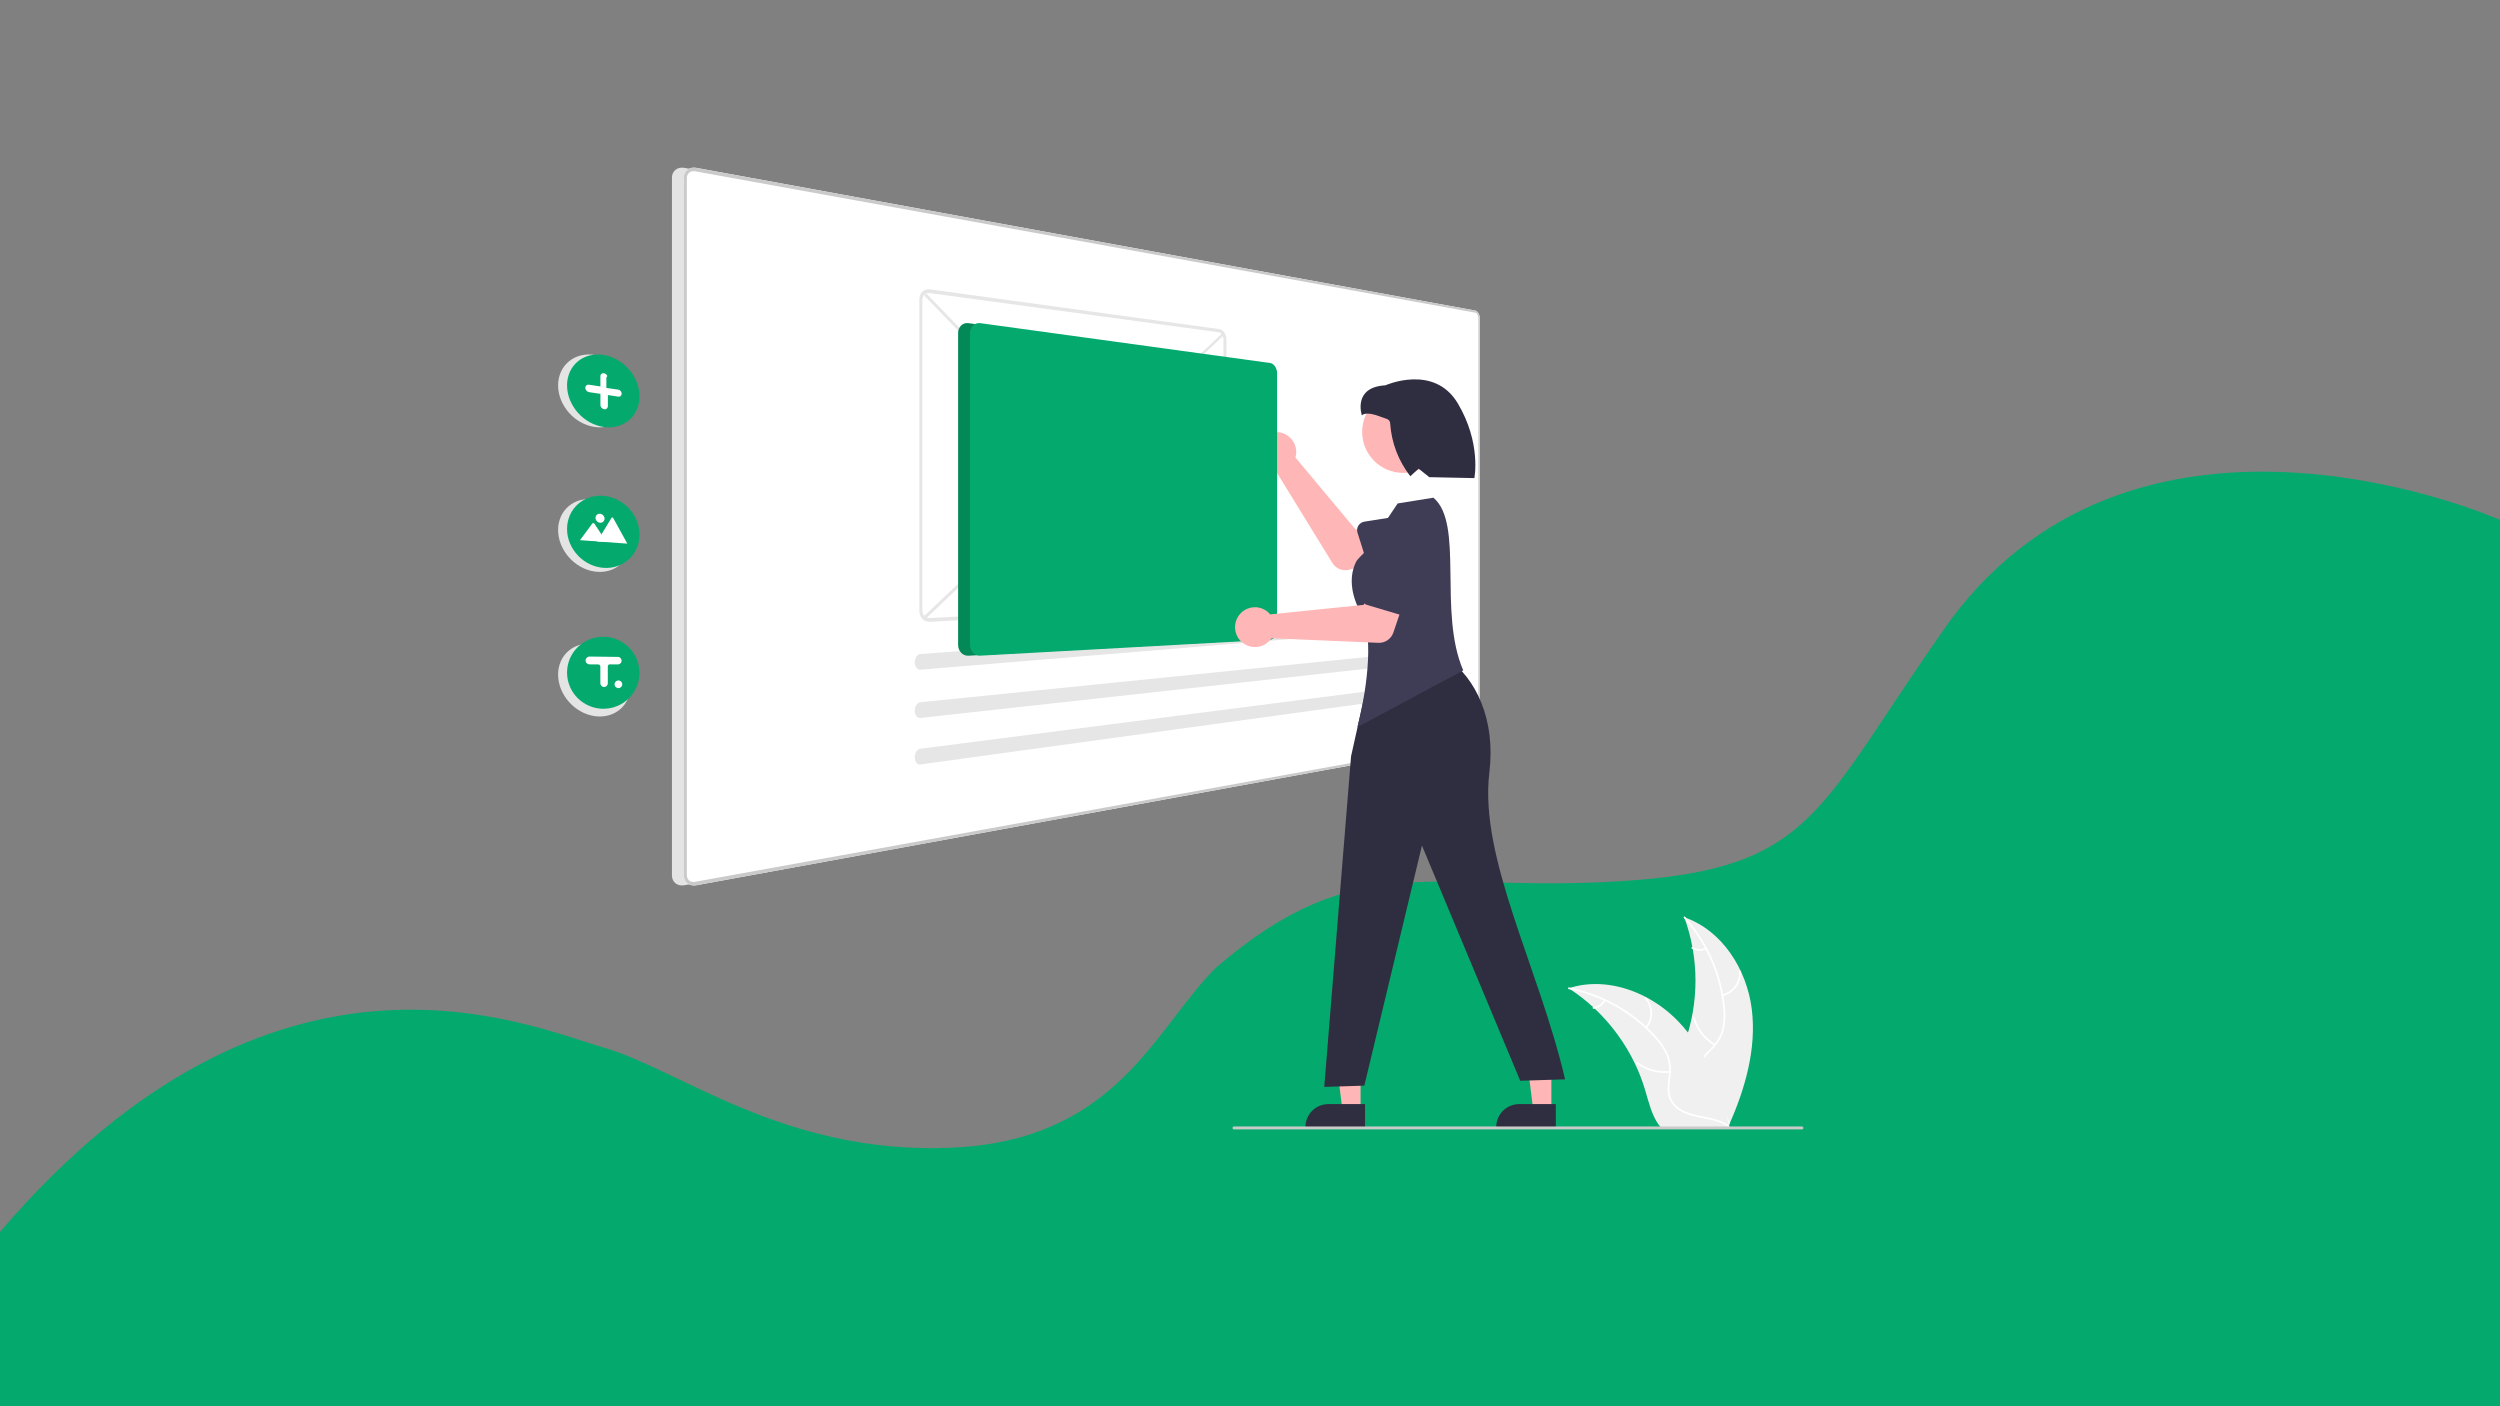 <?xml version="1.0" encoding="utf-8"?>
<!-- Generator: Adobe Illustrator 25.2.0, SVG Export Plug-In . SVG Version: 6.00 Build 0)  -->
<svg version="1.1" id="Layer_1" xmlns="http://www.w3.org/2000/svg" xmlns:xlink="http://www.w3.org/1999/xlink" x="0px" y="0px"
	 viewBox="0 0 1920 1080" style="enable-background:new 0 0 1920 1080;" xml:space="preserve">
<rect x="0" y="0" width="1920" height="1080" fill="#808080" stroke="none"/>
<style type="text/css">
	.st0{fill:#04AA6D;}
	.st1{fill:#F0F0F0;}
	.st2{fill:#FFFFFF;}
	.st3{fill:#E4E4E4;}
	.st4{fill:#CACACA;}
	.st5{fill:#E6E6E6;}
	.st6{fill:#FFB6B6;}
	.st7{fill:#3F3D56;}
	.st8{fill:#2F2E41;}
	.st9{opacity:0.2;enable-background:new    ;}
</style>
<path class="st0" d="M1920,399.29c0,0-273.5-121.79-421.5,76.21c-103,145-103,191-250,201s-205-28-315,67c-47,47-76,133-204,138
	s-207-60-266-77S210.5,699.75,0,946.13V1080h1924.28L1920,399.29z"/>
<g>
	<path class="st1" d="M1345.37,775.06c-3.8-30.54-22.72-60.63-51.85-70.57c11.49,31.43,11.48,65.92-0.01,97.35
		c-4.48,12.11-10.71,25.1-6.5,37.31c2.62,7.59,9.03,13.4,16.19,17.03c7.16,3.63,15.11,5.36,22.96,7.06l1.54,1.28
		C1340.17,836.38,1349.17,805.6,1345.37,775.06z"/>
	<path class="st2" d="M1293.23,705.07c16.96,19,27.5,42.87,30.13,68.21c0.66,5.44,0.46,10.96-0.59,16.34
		c-1.2,5.21-3.77,10-7.44,13.88c-3.36,3.69-7.21,7.07-9.62,11.51c-2.42,4.63-2.74,10.08-0.9,14.96c2.12,6.08,6.3,11.04,10.55,15.74
		c4.72,5.22,9.71,10.57,11.72,17.5c0.24,0.84,1.53,0.41,1.29-0.43c-3.49-12.05-15.19-18.89-20.77-29.74
		c-2.6-5.06-3.69-10.94-1.26-16.29c2.13-4.67,6.11-8.17,9.54-11.87c3.64-3.73,6.32-8.3,7.79-13.3c1.33-5.31,1.74-10.81,1.22-16.26
		c-0.97-12.29-3.87-24.34-8.59-35.73c-5.31-13.03-12.81-25.05-22.18-35.54C1293.55,703.4,1292.66,704.42,1293.23,705.07
		L1293.23,705.07z"/>
	<path class="st2" d="M1323,765.07c8.66-2.1,14.52-10.16,13.84-19.05c-0.07-0.87-1.42-0.8-1.35,0.07
		c0.64,8.27-4.84,15.78-12.91,17.69C1321.72,763.98,1322.15,765.27,1323,765.07z"/>
	<path class="st2" d="M1317.27,801.86c-7.57-4.52-13.16-11.73-15.65-20.18c-0.25-0.84-1.53-0.41-1.29,0.43
		c2.61,8.8,8.44,16.28,16.33,20.97C1317.41,803.51,1318.02,802.3,1317.27,801.86L1317.27,801.86z"/>
	<path class="st2" d="M1309.74,727.85c-3.13,1.49-6.79,1.3-9.75-0.5c-0.75-0.46-1.35,0.76-0.61,1.21c3.28,1.97,7.32,2.18,10.79,0.57
		c0.35-0.13,0.54-0.5,0.43-0.86C1310.48,727.93,1310.09,727.74,1309.74,727.85L1309.74,727.85z"/>
	<path class="st1" d="M1204.74,758.99c0.46,0.3,0.92,0.6,1.37,0.9c6.13,4.03,11.93,8.56,17.33,13.53c0.42,0.38,0.85,0.77,1.26,1.16
		c12.88,12.12,23.41,26.52,31.03,42.48c3.03,6.35,5.57,12.93,7.6,19.67c2.8,9.31,5.11,19.62,10.66,27.23
		c0.57,0.8,1.19,1.57,1.85,2.29h50.17c0.11-0.06,0.23-0.1,0.34-0.16l2,0.09c-0.08-0.35-0.17-0.72-0.25-1.08
		c-0.05-0.21-0.1-0.41-0.15-0.62c-0.03-0.14-0.07-0.27-0.09-0.4c-0.01-0.05-0.02-0.09-0.03-0.13c-0.02-0.13-0.06-0.24-0.08-0.35
		c-0.5-2.05-1.02-4.1-1.56-6.15c0-0.01,0-0.01-0.01-0.02c-4.11-15.6-9.56-31-17.17-45.08c-0.23-0.42-0.46-0.86-0.71-1.28
		c-3.47-6.33-7.44-12.36-11.89-18.04c-2.45-3.1-5.05-6.08-7.8-8.92c-7.11-7.32-15.33-13.48-24.36-18.25
		c-18-9.5-38.83-13.14-58.06-7.34C1205.72,758.68,1205.23,758.83,1204.74,758.99z"/>
	<path class="st2" d="M1204.86,759.68c24.98,4.96,47.77,17.67,65.12,36.32c3.81,3.95,6.97,8.47,9.36,13.41
		c2.18,4.88,3.01,10.26,2.41,15.57c-0.46,4.96-1.5,9.99-0.75,14.98c0.86,5.15,3.88,9.7,8.29,12.49c5.35,3.58,11.67,5.02,17.9,6.21
		c6.92,1.33,14.12,2.59,19.89,6.91c0.7,0.52,1.47-0.59,0.77-1.11c-10.04-7.52-23.5-5.94-34.49-11.24
		c-5.13-2.48-9.54-6.51-10.81-12.25c-1.11-5.02-0.04-10.2,0.47-15.22c0.66-5.17,0.04-10.43-1.79-15.31
		c-2.14-5.04-5.12-9.68-8.81-13.72c-8.17-9.23-17.75-17.11-28.37-23.36c-12.08-7.2-25.31-12.28-39.11-15.03
		C1204.11,758.15,1204.01,759.51,1204.86,759.68z"/>
	<path class="st2" d="M1264.74,789.66c5.65-6.89,5.47-16.86-0.42-23.54c-0.58-0.65-1.62,0.22-1.04,0.87
		c5.5,6.22,5.64,15.51,0.34,21.9C1263.07,789.56,1264.19,790.33,1264.74,789.66z"/>
	<path class="st2" d="M1282.32,822.48c-8.77,0.95-17.57-1.44-24.65-6.69c-0.7-0.52-1.47,0.59-0.77,1.11
		c7.38,5.45,16.54,7.92,25.66,6.91C1283.43,823.72,1283.19,822.39,1282.32,822.48L1282.32,822.48z"/>
	<path class="st2" d="M1231.75,767.93c-1.6,3.07-4.64,5.13-8.09,5.48c-0.87,0.09-0.62,1.42,0.24,1.33c3.8-0.4,7.16-2.67,8.96-6.04
		c0.2-0.31,0.13-0.72-0.17-0.94C1232.39,767.55,1231.97,767.62,1231.75,767.93L1231.75,767.93z"/>
	<path id="a0650842-7e0d-4738-afc6-e49dd139c2fd-726_1_" class="st3" d="M1123.94,238.54L525.56,128.91
		c-1.22-0.23-2.47-0.22-3.68,0.04c-1.1,0.24-2.13,0.72-3.02,1.41c-0.87,0.68-1.57,1.55-2.05,2.55c-0.51,1.08-0.76,2.25-0.75,3.44
		v536.08c-0.01,1.19,0.24,2.37,0.75,3.44c0.47,1,1.17,1.87,2.04,2.55c0.89,0.69,1.92,1.17,3.02,1.41c1.21,0.26,2.47,0.28,3.68,0.05
		l598.38-109.63c0.5-0.1,0.96-0.34,1.33-0.67c0.44-0.39,0.8-0.86,1.08-1.37c0.32-0.59,0.57-1.22,0.73-1.87
		c0.18-0.71,0.27-1.44,0.27-2.17v-319.5c0-0.73-0.09-1.47-0.27-2.18c-0.16-0.65-0.41-1.28-0.73-1.87c-0.28-0.52-0.65-0.98-1.08-1.37
		c-0.38-0.34-0.83-0.57-1.33-0.68L1123.94,238.54z"/>
	<path id="ab230013-2870-4714-bfc2-3c974790ba7e-727_1_" class="st2" d="M1133.09,238.54L534.72,128.91
		c-1.22-0.23-2.47-0.22-3.68,0.04c-1.1,0.24-2.13,0.72-3.02,1.41c-0.87,0.68-1.57,1.55-2.05,2.55c-0.51,1.08-0.76,2.25-0.75,3.44
		v536.08c-0.01,1.19,0.24,2.37,0.75,3.44c0.47,1,1.17,1.87,2.04,2.55c0.89,0.69,1.92,1.17,3.02,1.41c1.21,0.26,2.47,0.28,3.68,0.05
		l598.38-109.63c0.5-0.1,0.96-0.34,1.33-0.67c0.44-0.39,0.8-0.86,1.08-1.37c0.32-0.59,0.57-1.22,0.73-1.87
		c0.18-0.71,0.27-1.44,0.27-2.17v-319.5c0-0.73-0.09-1.47-0.27-2.18c-0.16-0.65-0.41-1.28-0.73-1.87c-0.28-0.52-0.65-0.98-1.08-1.37
		c-0.38-0.34-0.83-0.57-1.33-0.68L1133.09,238.54z"/>
	<path id="efb73e9a-ed9f-4c58-9f24-e2c56f2a395b-728_1_" class="st4" d="M1133.09,238.54L534.72,128.91
		c-1.22-0.23-2.47-0.22-3.68,0.04c-1.1,0.24-2.13,0.72-3.02,1.41c-0.87,0.68-1.57,1.55-2.05,2.55c-0.51,1.08-0.76,2.25-0.75,3.44
		v536.08c-0.01,1.19,0.24,2.37,0.75,3.44c0.47,1,1.17,1.87,2.04,2.55c0.89,0.69,1.92,1.17,3.02,1.41c1.21,0.26,2.47,0.28,3.68,0.05
		l598.38-109.63c0.5-0.1,0.96-0.34,1.33-0.67c0.44-0.39,0.8-0.86,1.08-1.37c0.32-0.59,0.57-1.22,0.73-1.87
		c0.18-0.71,0.27-1.44,0.27-2.17v-319.5c0-0.73-0.09-1.47-0.27-2.18c-0.16-0.65-0.41-1.28-0.73-1.87c-0.28-0.52-0.65-0.98-1.08-1.37
		c-0.38-0.34-0.83-0.57-1.33-0.68L1133.09,238.54z M1135.36,564.58c0,0.49-0.06,0.98-0.18,1.46c-0.11,0.44-0.27,0.86-0.49,1.25
		c-0.19,0.35-0.43,0.66-0.72,0.92c-0.25,0.23-0.56,0.38-0.89,0.45L533.83,677.23c-0.81,0.15-1.65,0.14-2.46-0.03
		c-0.73-0.16-1.42-0.49-2.01-0.95c-0.58-0.45-1.05-1.04-1.36-1.7c-0.34-0.72-0.51-1.5-0.5-2.29V136.53
		c-0.01-0.79,0.16-1.57,0.5-2.29c0.32-0.67,0.78-1.25,1.36-1.7c0.59-0.46,1.28-0.78,2.01-0.95c0.81-0.18,1.64-0.19,2.46-0.04
		l599.25,108.58c0.33,0.07,0.64,0.22,0.89,0.45c0.29,0.26,0.54,0.57,0.72,0.92c0.22,0.39,0.38,0.81,0.49,1.25
		c0.12,0.48,0.18,0.97,0.18,1.46L1135.36,564.58L1135.36,564.58z"/>
	<path id="f96011ca-2547-471d-b877-843add24502e-729_1_" class="st3" d="M428.62,295.99c-0.03-3.66,0.75-7.28,2.27-10.61
		c1.42-3.07,3.53-5.79,6.15-7.93c2.64-2.14,5.72-3.67,9.03-4.48c3.57-0.86,7.29-0.97,10.91-0.33c3.8,0.66,7.44,2.01,10.75,3.99
		c3.27,1.94,6.19,4.41,8.66,7.31c2.45,2.85,4.4,6.1,5.78,9.59c1.38,3.47,2.09,7.16,2.11,10.9c0.03,3.53-0.69,7.02-2.11,10.26
		c-1.33,3-3.3,5.68-5.78,7.84c-2.51,2.17-5.47,3.77-8.66,4.68c-3.49,0.99-7.15,1.23-10.75,0.73l0,0c-3.83-0.53-7.53-1.76-10.9-3.64
		c-3.39-1.88-6.44-4.32-9.03-7.22c-2.59-2.89-4.67-6.2-6.15-9.79C429.41,303.7,428.64,299.87,428.62,295.99z"/>
	<path id="e2afd39c-bfa9-4aab-9b72-f2692ed67225-730_1_" class="st3" d="M428.62,407.03c-0.03-3.66,0.75-7.28,2.27-10.61
		c1.42-3.07,3.53-5.79,6.15-7.93c2.64-2.14,5.72-3.67,9.03-4.48c3.57-0.86,7.29-0.97,10.91-0.33c3.8,0.66,7.44,2.01,10.75,3.99
		c3.27,1.94,6.19,4.41,8.66,7.31c2.45,2.85,4.4,6.1,5.78,9.59c1.38,3.47,2.09,7.16,2.11,10.9c0.03,3.53-0.69,7.02-2.11,10.26
		c-1.33,3-3.3,5.68-5.78,7.84c-2.51,2.17-5.47,3.77-8.66,4.68c-3.49,0.99-7.15,1.23-10.75,0.73l0,0c-3.83-0.53-7.53-1.76-10.9-3.64
		c-3.39-1.88-6.44-4.32-9.03-7.22c-2.59-2.89-4.67-6.2-6.15-9.79C429.41,414.74,428.64,410.91,428.62,407.03z"/>
	<path id="a7f5fcd6-9ca6-43fc-9a19-c5543edb3dc0-731_1_" class="st3" d="M428.62,518.07c-0.03-3.66,0.75-7.28,2.27-10.61
		c1.42-3.07,3.53-5.79,6.15-7.93c2.64-2.14,5.72-3.67,9.03-4.48c3.57-0.86,7.29-0.97,10.91-0.33c3.8,0.66,7.44,2.01,10.75,3.99
		c3.27,1.94,6.19,4.41,8.66,7.31c2.45,2.85,4.4,6.1,5.78,9.59c1.38,3.47,2.09,7.16,2.11,10.9c0.03,3.53-0.69,7.02-2.11,10.26
		c-1.33,3-3.3,5.68-5.78,7.84c-2.51,2.17-5.47,3.77-8.66,4.68c-3.49,0.99-7.15,1.23-10.75,0.73l0,0c-3.83-0.53-7.53-1.76-10.9-3.64
		c-3.39-1.88-6.44-4.32-9.03-7.22c-2.59-2.89-4.67-6.2-6.15-9.79C429.41,525.78,428.64,521.95,428.62,518.07z"/>
	<path id="bf82177c-c5c5-4721-a492-d21e500fa887-732_1_" class="st0" d="M435.49,295.99c-0.03-3.66,0.75-7.28,2.27-10.61
		c1.42-3.07,3.53-5.79,6.15-7.93c2.64-2.14,5.72-3.67,9.03-4.48c3.57-0.86,7.29-0.97,10.91-0.33c3.8,0.66,7.44,2.01,10.75,3.99
		c3.27,1.94,6.19,4.41,8.66,7.31c2.45,2.85,4.4,6.1,5.78,9.59c1.38,3.47,2.09,7.16,2.11,10.9c0.03,3.53-0.69,7.02-2.11,10.26
		c-1.33,3-3.3,5.68-5.78,7.84c-2.51,2.17-5.47,3.77-8.66,4.68c-3.49,0.99-7.15,1.23-10.75,0.73l0,0c-3.83-0.53-7.53-1.76-10.9-3.64
		c-3.39-1.88-6.44-4.32-9.03-7.22c-2.59-2.89-4.67-6.2-6.15-9.79C436.28,303.7,435.51,299.87,435.49,295.99z"/>
	<path id="fe313e0a-2048-439a-a54e-0e20ebfa32da-733_1_" class="st0" d="M435.49,406.27c-0.02-3.71,0.76-7.39,2.27-10.78
		c1.44-3.2,3.53-6.05,6.15-8.38c2.62-2.33,5.69-4.08,9.03-5.15c3.52-1.12,7.23-1.51,10.91-1.13c3.75,0.37,7.4,1.45,10.75,3.19
		c3.26,1.69,6.19,3.95,8.66,6.67c2.45,2.69,4.41,5.79,5.78,9.16c1.39,3.42,2.1,7.07,2.11,10.75c0.02,3.58-0.7,7.13-2.11,10.42
		c-2.73,6.33-7.95,11.25-14.44,13.59c-3.44,1.24-7.1,1.75-10.75,1.52l0,0c-3.78-0.23-7.49-1.2-10.9-2.84
		c-6.82-3.28-12.21-8.93-15.17-15.89C436.27,413.88,435.5,410.1,435.49,406.27z"/>
	<path id="bd4ad8d1-9beb-4dfd-9043-04087d822fa4-734_1_" class="st0" d="M435.49,516.56c-0.01-7.47,3.03-14.61,8.42-19.78
		c11.15-10.68,28.84-10.29,39.52,0.86c2.38,2.48,4.28,5.38,5.6,8.55c5.81,14.09-0.89,30.22-14.98,36.04
		c-3.24,1.34-6.7,2.04-10.2,2.09l0,0c-11.28,0.17-21.56-6.46-26.08-16.8C436.26,524.05,435.49,520.33,435.49,516.56z"/>
	<path id="a8cdce74-e5d0-4904-9e42-fa7998d61cd8-735_1_" class="st2" d="M452.43,295.47l8.68,1.33v-7.86c0,0,0.06-0.71,0.2-1.03
		c0.13-0.3,0.34-0.56,0.59-0.78c0.25-0.21,0.55-0.36,0.87-0.45c0.35-0.09,0.71-0.1,1.07-0.05c0.38,0.06,0.74,0.19,1.07,0.38
		c0.33,0.19,0.62,0.43,0.87,0.72c0.25,0.28,0.45,0.61,0.59,0.96c0.14,0.35-0.68,1.09-0.68,1.09v8.18l9.05,1.25
		c0.37,0.06,0.73,0.19,1.05,0.37c0.65,0.38,1.15,0.96,1.44,1.66c0.14,0.34,0.21,0.71,0.21,1.08c0,0.35-0.07,0.7-0.21,1.02
		c-0.13,0.3-0.33,0.56-0.57,0.77c-0.25,0.21-0.54,0.37-0.86,0.45c-0.34,0.09-0.7,0.11-1.05,0.05l-7.91-1.22v8.46
		c0,0.37-0.07,0.74-0.22,1.08c-0.14,0.31-0.35,0.59-0.61,0.82c-0.26,0.22-0.57,0.39-0.91,0.48c-0.36,0.1-0.74,0.12-1.11,0.06
		c-0.39-0.06-0.77-0.19-1.12-0.38c-0.34-0.19-0.65-0.44-0.91-0.74c-0.26-0.29-0.47-0.63-0.62-0.99c-0.15-0.36-0.22-0.75-0.22-1.14
		v-8.56l-8.68-1.3c-0.4-0.06-0.78-0.2-1.13-0.4c-0.35-0.2-0.66-0.45-0.93-0.75c-0.26-0.3-0.47-0.63-0.62-1
		c-0.15-0.37-0.23-0.76-0.23-1.16c0-0.37,0.08-0.74,0.23-1.08c0.14-0.32,0.36-0.6,0.62-0.82c0.27-0.23,0.59-0.39,0.93-0.48
		C451.67,295.42,452.05,295.41,452.43,295.47z"/>
	<path id="b7a04d04-cd1f-49a6-9e27-762621fbfe12-736_1_" class="st2" d="M458.62,415.84l23.08,1.67h0.08l-10.83-19.66
		c-0.07-0.12-0.16-0.23-0.28-0.31c-0.06-0.04-0.12-0.07-0.18-0.09c-0.07-0.02-0.13-0.04-0.2-0.04c-0.07-0.01-0.14,0-0.2,0.01
		c-0.06,0.01-0.13,0.03-0.18,0.06c-0.12,0.06-0.21,0.15-0.28,0.26l-7.37,12.11l-0.35,0.58L458.62,415.84z"/>
	<path id="aee7be29-824b-4068-b60b-6c8751f56236-737_1_" class="st2" d="M445.44,414.85l20.37,1.48l-3.9-5.93l-0.28-0.43l-5.12-7.77
		c-0.09-0.12-0.2-0.22-0.33-0.3c-0.06-0.04-0.13-0.07-0.2-0.09c-0.07-0.03-0.14-0.04-0.22-0.05c-0.07-0.01-0.15-0.01-0.22-0.01
		c-0.07,0-0.14,0.02-0.21,0.04c-0.07,0.02-0.13,0.05-0.19,0.08c-0.06,0.03-0.12,0.07-0.17,0.12l-0.02,0.02l-0.02,0.02l-0.02,0.02
		l-0.02,0.02L445.44,414.85z"/>
	<path id="ba3c0334-c882-4ee2-a1c6-8432d6f0f237-738_1_" class="st2" d="M460.84,394.59c0.47,0.04,0.93,0.17,1.35,0.38
		c0.41,0.21,0.78,0.49,1.1,0.83c0.31,0.34,0.56,0.73,0.74,1.15c0.18,0.43,0.27,0.89,0.27,1.36c0,0.45-0.09,0.9-0.27,1.31
		c-0.17,0.39-0.42,0.74-0.74,1.03c-0.32,0.29-0.69,0.51-1.1,0.64c-0.43,0.14-0.89,0.2-1.35,0.16c-0.47-0.04-0.93-0.17-1.35-0.38
		c-0.41-0.21-0.79-0.49-1.1-0.83c-0.32-0.34-0.57-0.73-0.75-1.16c-0.18-0.43-0.27-0.9-0.27-1.36c0-0.45,0.09-0.9,0.27-1.32
		c0.17-0.39,0.43-0.74,0.75-1.03c0.32-0.29,0.7-0.5,1.1-0.64C459.93,394.6,460.39,394.55,460.84,394.59z"/>
	<path id="a6488acd-751d-43fe-95e8-3811e87b97c8-739_1_" class="st5" d="M709.95,472.94l228.58-216.88l0.98,1.72l-228.13,217
		L709.95,472.94z"/>
	<path id="f4872601-d834-4ac9-b8ed-95180004a4aa-740_1_" class="st5" d="M709.99,227.12l1.43-1.72l228.07,236.76l-0.98,1.63
		L709.99,227.12z"/>
	<path id="fd144007-5a21-49cb-9314-d281c54acffb-741_1_" class="st5" d="M936.48,252.76L713.99,222.2
		c-1.03-0.15-2.08-0.06-3.07,0.26c-0.94,0.31-1.8,0.83-2.51,1.52c-0.74,0.71-1.32,1.57-1.7,2.52c-0.42,1.05-0.63,2.17-0.63,3.3
		v239.5c0,1.15,0.21,2.28,0.63,3.35c0.39,0.99,0.97,1.9,1.7,2.67c0.71,0.74,1.57,1.33,2.51,1.72c0.97,0.4,2.02,0.57,3.07,0.51
		l222.49-12.25c0.75-0.05,1.48-0.29,2.11-0.69c0.67-0.43,1.26-0.98,1.72-1.63c0.51-0.71,0.9-1.5,1.16-2.33
		c0.28-0.91,0.43-1.85,0.43-2.8V260.66c0-0.96-0.14-1.92-0.43-2.84c-0.26-0.86-0.65-1.68-1.16-2.43c-0.46-0.69-1.04-1.29-1.72-1.77
		C937.97,253.17,937.24,252.88,936.48,252.76z M713.99,474.67c-0.75,0.04-1.49-0.09-2.18-0.37c-0.67-0.28-1.28-0.7-1.79-1.23
		c-0.52-0.55-0.93-1.2-1.21-1.9c-0.3-0.76-0.45-1.57-0.45-2.38V230.49c0-0.8,0.15-1.6,0.45-2.34c0.27-0.68,0.68-1.29,1.21-1.8
		c0.51-0.49,1.12-0.86,1.79-1.08c0.7-0.23,1.45-0.29,2.18-0.19l221.75,30.05c0.54,0.08,1.06,0.29,1.51,0.61
		c0.48,0.34,0.9,0.77,1.23,1.26c0.36,0.53,0.64,1.12,0.83,1.73c0.2,0.66,0.3,1.34,0.3,2.02v196.81c0,0.68-0.1,1.35-0.3,2
		c-0.18,0.6-0.46,1.16-0.83,1.66c-0.33,0.46-0.75,0.86-1.23,1.16c-0.45,0.28-0.97,0.45-1.51,0.48L713.99,474.67z"/>
	<g id="b5e30cc8-5ae1-449e-85b5-4004b80a7a56_1_">
		<path id="a649d73e-ec59-4c3e-8cce-1f940f947e89-742_1_" class="st5" d="M706.67,502.29c-0.59,0.06-1.15,0.28-1.63,0.63
			c-0.53,0.39-0.98,0.87-1.33,1.43c-0.39,0.62-0.69,1.3-0.88,2.01c-0.21,0.78-0.32,1.58-0.31,2.38c0,0.77,0.12,1.54,0.34,2.27
			c0.19,0.65,0.5,1.26,0.89,1.81c0.35,0.48,0.79,0.88,1.31,1.17c0.49,0.27,1.05,0.39,1.6,0.36l388.99-32.21
			c0.31-0.03,0.6-0.16,0.82-0.38c0.28-0.27,0.51-0.59,0.68-0.95c0.21-0.44,0.36-0.9,0.46-1.37c0.12-0.55,0.18-1.11,0.18-1.67
			c0.01-0.56-0.04-1.11-0.15-1.65c-0.09-0.46-0.24-0.91-0.44-1.34c-0.15-0.34-0.38-0.64-0.66-0.89c-0.22-0.2-0.52-0.31-0.82-0.3
			h-0.07L706.67,502.29z"/>
	</g>
	<g id="a3d56c43-6c72-48a5-a1aa-00d4337a9f01_1_">
		<path id="fcd1be7c-dd66-4ef0-bebb-a6cb75017f49-743_1_" class="st5" d="M706.67,539.33c-0.59,0.08-1.16,0.32-1.63,0.68
			c-0.53,0.4-0.98,0.9-1.33,1.46c-0.39,0.63-0.69,1.32-0.88,2.04c-0.21,0.78-0.32,1.59-0.31,2.4c0,0.77,0.12,1.53,0.34,2.27
			c0.19,0.64,0.5,1.25,0.89,1.78c0.35,0.47,0.79,0.86,1.31,1.13c0.49,0.26,1.05,0.37,1.6,0.32l388.99-42.91
			c0.31-0.04,0.6-0.18,0.82-0.4c0.28-0.28,0.51-0.61,0.68-0.97c0.21-0.44,0.36-0.91,0.46-1.39c0.12-0.55,0.18-1.11,0.18-1.67
			c0.01-0.55-0.04-1.11-0.15-1.65c-0.09-0.46-0.24-0.9-0.44-1.33c-0.16-0.33-0.38-0.63-0.66-0.87c-0.23-0.19-0.52-0.29-0.82-0.28
			h-0.07L706.67,539.33z"/>
	</g>
	<g id="b86b841b-6efa-4245-8922-ec58e5370162_1_">
		<path id="f8e452a4-70d1-4eed-9ead-ca836e74dca4-744_1_" class="st5" d="M706.67,575.04c-0.6,0.1-1.16,0.35-1.63,0.72
			c-0.53,0.42-0.98,0.92-1.33,1.5c-0.39,0.64-0.69,1.33-0.88,2.06c-0.21,0.78-0.32,1.59-0.31,2.41c0,0.76,0.12,1.52,0.34,2.26
			c0.19,0.63,0.49,1.23,0.89,1.76c0.35,0.46,0.79,0.84,1.31,1.1c0.5,0.24,1.05,0.34,1.6,0.27l388.99-53.44
			c0.31-0.04,0.6-0.19,0.82-0.42c0.28-0.29,0.51-0.62,0.68-0.99c0.21-0.45,0.36-0.92,0.46-1.4c0.12-0.55,0.18-1.11,0.18-1.68
			c0.01-0.55-0.04-1.1-0.15-1.65c-0.09-0.46-0.24-0.9-0.44-1.31c-0.15-0.33-0.38-0.62-0.66-0.85c-0.23-0.19-0.52-0.28-0.82-0.26
			h-0.07L706.67,575.04z"/>
	</g>
	<path id="fb3cf623-4c27-484d-8f36-79433da26778-745_1_" class="st2" d="M474.61,504.51l-21.66-0.27c-0.37-0.01-0.74,0.04-1.1,0.16
		c-0.34,0.11-0.66,0.28-0.95,0.5c-0.28,0.22-0.53,0.49-0.72,0.79c-0.2,0.31-0.33,0.65-0.41,1.01c-0.07,0.43-0.05,0.87,0.07,1.29
		c0.06,0.21,0.14,0.41,0.24,0.61c0.21,0.39,0.5,0.73,0.85,1c0.53,0.4,1.18,0.62,1.84,0.63l6.7,0.06c0.65,0,1.23,0.39,1.48,0.98
		c0.08,0.2,0.13,0.41,0.13,0.62v12.69c-0.02,0.71,0.22,1.4,0.65,1.95c0.44,0.55,1.05,0.93,1.73,1.07c1.27,0.22,2.53-0.46,3.07-1.65
		c0.17-0.38,0.27-0.8,0.27-1.22v-12.97c0-0.85,0.67-1.54,1.51-1.54l0.01,0l6.12,0.05c1.41,0.05,2.65-0.96,2.92-2.37
		c0.26-1.59-0.79-3.1-2.35-3.36C474.9,504.53,474.76,504.51,474.61,504.51L474.61,504.51z"/>
	<path id="a62d2508-f0bf-44ee-9014-84ffc49b2c41-746_1_" class="st2" d="M474.94,522.59c1.63,0,2.95,1.32,2.95,2.95
		c0,1.63-1.32,2.95-2.95,2.95c-1.63,0-2.95-1.32-2.95-2.95c0-0.39,0.08-0.78,0.23-1.15C472.68,523.3,473.75,522.59,474.94,522.59z"
		/>
	<path class="st6" d="M995.39,348.98c-0.1,0.8-0.27,1.59-0.5,2.36l46.29,55.42l17.29-2.98l7.91,25.5l-30.09,8.25
		c-4.99,1.37-10.29-0.72-13-5.13l-43.02-69.99c-8.44,0.02-15.3-6.8-15.33-15.24c-0.02-8.44,6.8-15.3,15.24-15.33
		c8.44-0.02,15.3,6.8,15.33,15.24C995.51,347.72,995.47,348.35,995.39,348.98z"/>
	<path class="st7" d="M1043.23,403.68c1-1.62,2.66-2.73,4.54-3.03l32.48-5.18c9.58-3.02,19.8,2.3,22.83,11.88
		c3.01,9.55-2.25,19.73-11.78,22.8l-29.67,14.43c-3.25,1.58-7.18,0.23-8.76-3.03c-0.14-0.29-0.26-0.59-0.36-0.89l-9.95-31.56
		C1041.98,407.27,1042.23,405.3,1043.23,403.68z"/>
	<polygon class="st6" points="1044.92,852.51 1030.97,852.51 1024.34,798.71 1044.93,798.71 	"/>
	<path class="st8" d="M1048.36,866.25l-45.79,0v-0.7c0-9.73,7.89-17.61,17.61-17.61h0.21l27.97,0L1048.36,866.25z"/>
	<polygon class="st6" points="1191.45,852.51 1177.5,852.51 1170.87,798.71 1191.45,798.71 	"/>
	<path class="st8" d="M1194.89,866.25l-45.79,0v-0.7c0-9.73,7.89-17.61,17.61-17.61h0.21l27.97,0L1194.89,866.25z"/>
	<path class="st8" d="M1050.52,522.88l60.81-17.57c22.15,15.71,37.45,47.21,32.5,87.96c-7.98,65.67,38.23,150.11,58.17,235.67
		l-34.47,1.08l-75.47-180.62l-44.25,184.38l-30.79,0.97l20.59-253.87L1050.52,522.88z"/>
	<circle class="st6" cx="1077.6" cy="331.71" r="31.46"/>
	<path class="st7" d="M1045.59,471.6c-6.95-12.21-10.39-27.03-4.34-39.71c1.52-3.19,5.68-6.21,7.85-9l24.31-36.24l27.45-4.42
		c23.75,19.92,3.46,87.98,22.92,132.63l-81.28,43.5C1048.32,536.18,1056.16,490.15,1045.59,471.6z"/>
	<path class="st8" d="M1045.95,319.11c0,0,2.13-3.95,14.88,1.14c4.46,1.78,6.56,1.37,6.85,5.25c1.03,14.59,6.37,28.55,15.34,40.11
		l0.1,0.13l6.38-5.82l8.2,6.54l34.61,0.73c0,0,5.46-26.91-12.75-57.45s-55.56-13.82-55.56-13.82
		C1038.48,297.38,1045.95,319.11,1045.95,319.11z"/>
	<path id="e3bc2865-e5cc-42bd-b905-26cd15d9eaa8-747_1_" class="st0" d="M966.25,278.77l-222.49-30.57
		c-1.03-0.15-2.08-0.06-3.07,0.26c-0.94,0.31-1.8,0.83-2.51,1.52c-0.74,0.71-1.32,1.57-1.7,2.52c-0.42,1.05-0.63,2.17-0.63,3.3
		v239.5c0,1.15,0.21,2.28,0.63,3.35c0.39,0.99,0.97,1.9,1.7,2.67c0.71,0.74,1.57,1.33,2.51,1.72c0.97,0.4,2.02,0.57,3.07,0.51
		l222.49-12.25c0.75-0.05,1.48-0.29,2.11-0.69c0.67-0.43,1.26-0.98,1.72-1.63c0.51-0.71,0.9-1.5,1.16-2.33
		c0.28-0.91,0.43-1.85,0.43-2.8V286.67c0-0.96-0.14-1.92-0.43-2.84c-0.26-0.86-0.65-1.68-1.16-2.43c-0.46-0.69-1.04-1.29-1.72-1.77
		C967.73,279.18,967.01,278.89,966.25,278.77z"/>
	<path id="b68ff6b4-7e21-4c16-926b-abc7c0c87ae6-748_1_" class="st9" d="M966.25,278.77l-222.49-30.57
		c-1.03-0.15-2.08-0.06-3.07,0.26c-0.94,0.31-1.8,0.83-2.51,1.52c-0.74,0.71-1.32,1.57-1.7,2.52c-0.42,1.05-0.63,2.17-0.63,3.3
		v239.5c0,1.15,0.21,2.28,0.63,3.35c0.39,0.99,0.97,1.9,1.7,2.67c0.71,0.74,1.57,1.33,2.51,1.72c0.97,0.4,2.02,0.57,3.07,0.51
		l222.49-12.25c0.75-0.05,1.48-0.29,2.11-0.69c0.67-0.43,1.26-0.98,1.72-1.63c0.51-0.71,0.9-1.5,1.16-2.33
		c0.28-0.91,0.43-1.85,0.43-2.8V286.67c0-0.96-0.14-1.92-0.43-2.84c-0.26-0.86-0.65-1.68-1.16-2.43c-0.46-0.69-1.04-1.29-1.72-1.77
		C967.73,279.18,967.01,278.89,966.25,278.77z"/>
	<path id="b6d259d0-7a66-4dd7-a2f5-b1dbe4f4dee1-749_1_" class="st0" d="M975.4,278.77l-222.49-30.57
		c-1.03-0.15-2.08-0.06-3.07,0.26c-0.94,0.31-1.8,0.83-2.51,1.52c-0.74,0.71-1.32,1.57-1.7,2.52c-0.42,1.05-0.63,2.17-0.63,3.3
		v239.5c0,1.15,0.21,2.28,0.63,3.35c0.39,0.99,0.97,1.9,1.7,2.67c0.71,0.74,1.57,1.33,2.51,1.72c0.97,0.4,2.02,0.57,3.07,0.51
		L975.4,491.3c0.75-0.05,1.48-0.29,2.11-0.69c0.67-0.43,1.26-0.98,1.72-1.63c0.51-0.71,0.9-1.5,1.16-2.33
		c0.28-0.91,0.43-1.85,0.43-2.8V286.67c0-0.96-0.14-1.92-0.43-2.84c-0.26-0.86-0.65-1.68-1.16-2.43c-0.46-0.69-1.04-1.29-1.72-1.77
		C976.89,279.18,976.17,278.89,975.4,278.77z"/>
	<path class="st6" d="M973.83,470.12c0.6,0.53,1.17,1.11,1.68,1.73l71.84-7.34l7.21-15.99l25.56,7.72l-10.01,29.55
		c-1.66,4.9-6.36,8.12-11.53,7.9l-82.08-3.52c-4.7,7.01-14.2,8.88-21.21,4.17s-8.88-14.2-4.17-21.21s14.2-8.88,21.21-4.17
		C972.85,469.32,973.36,469.71,973.83,470.12L973.83,470.12z"/>
	<path class="st7" d="M1045.94,461.08c-0.78-1.74-0.77-3.73,0.03-5.46l13.88-29.81c2.86-9.64,12.98-15.13,22.62-12.28
		c9.6,2.85,15.1,12.91,12.3,22.53l-4.65,32.66c-0.51,3.58-3.83,6.07-7.41,5.56c-0.32-0.05-0.63-0.11-0.94-0.21l-31.72-9.42
		C1048.22,464.13,1046.72,462.82,1045.94,461.08z"/>
	<path class="st4" d="M1383.86,867.39H947.71c-0.63,0-1.14-0.51-1.14-1.14s0.51-1.14,1.14-1.14h436.15c0.63,0,1.14,0.51,1.14,1.14
		S1384.49,867.39,1383.86,867.39z"/>
</g>
</svg>
